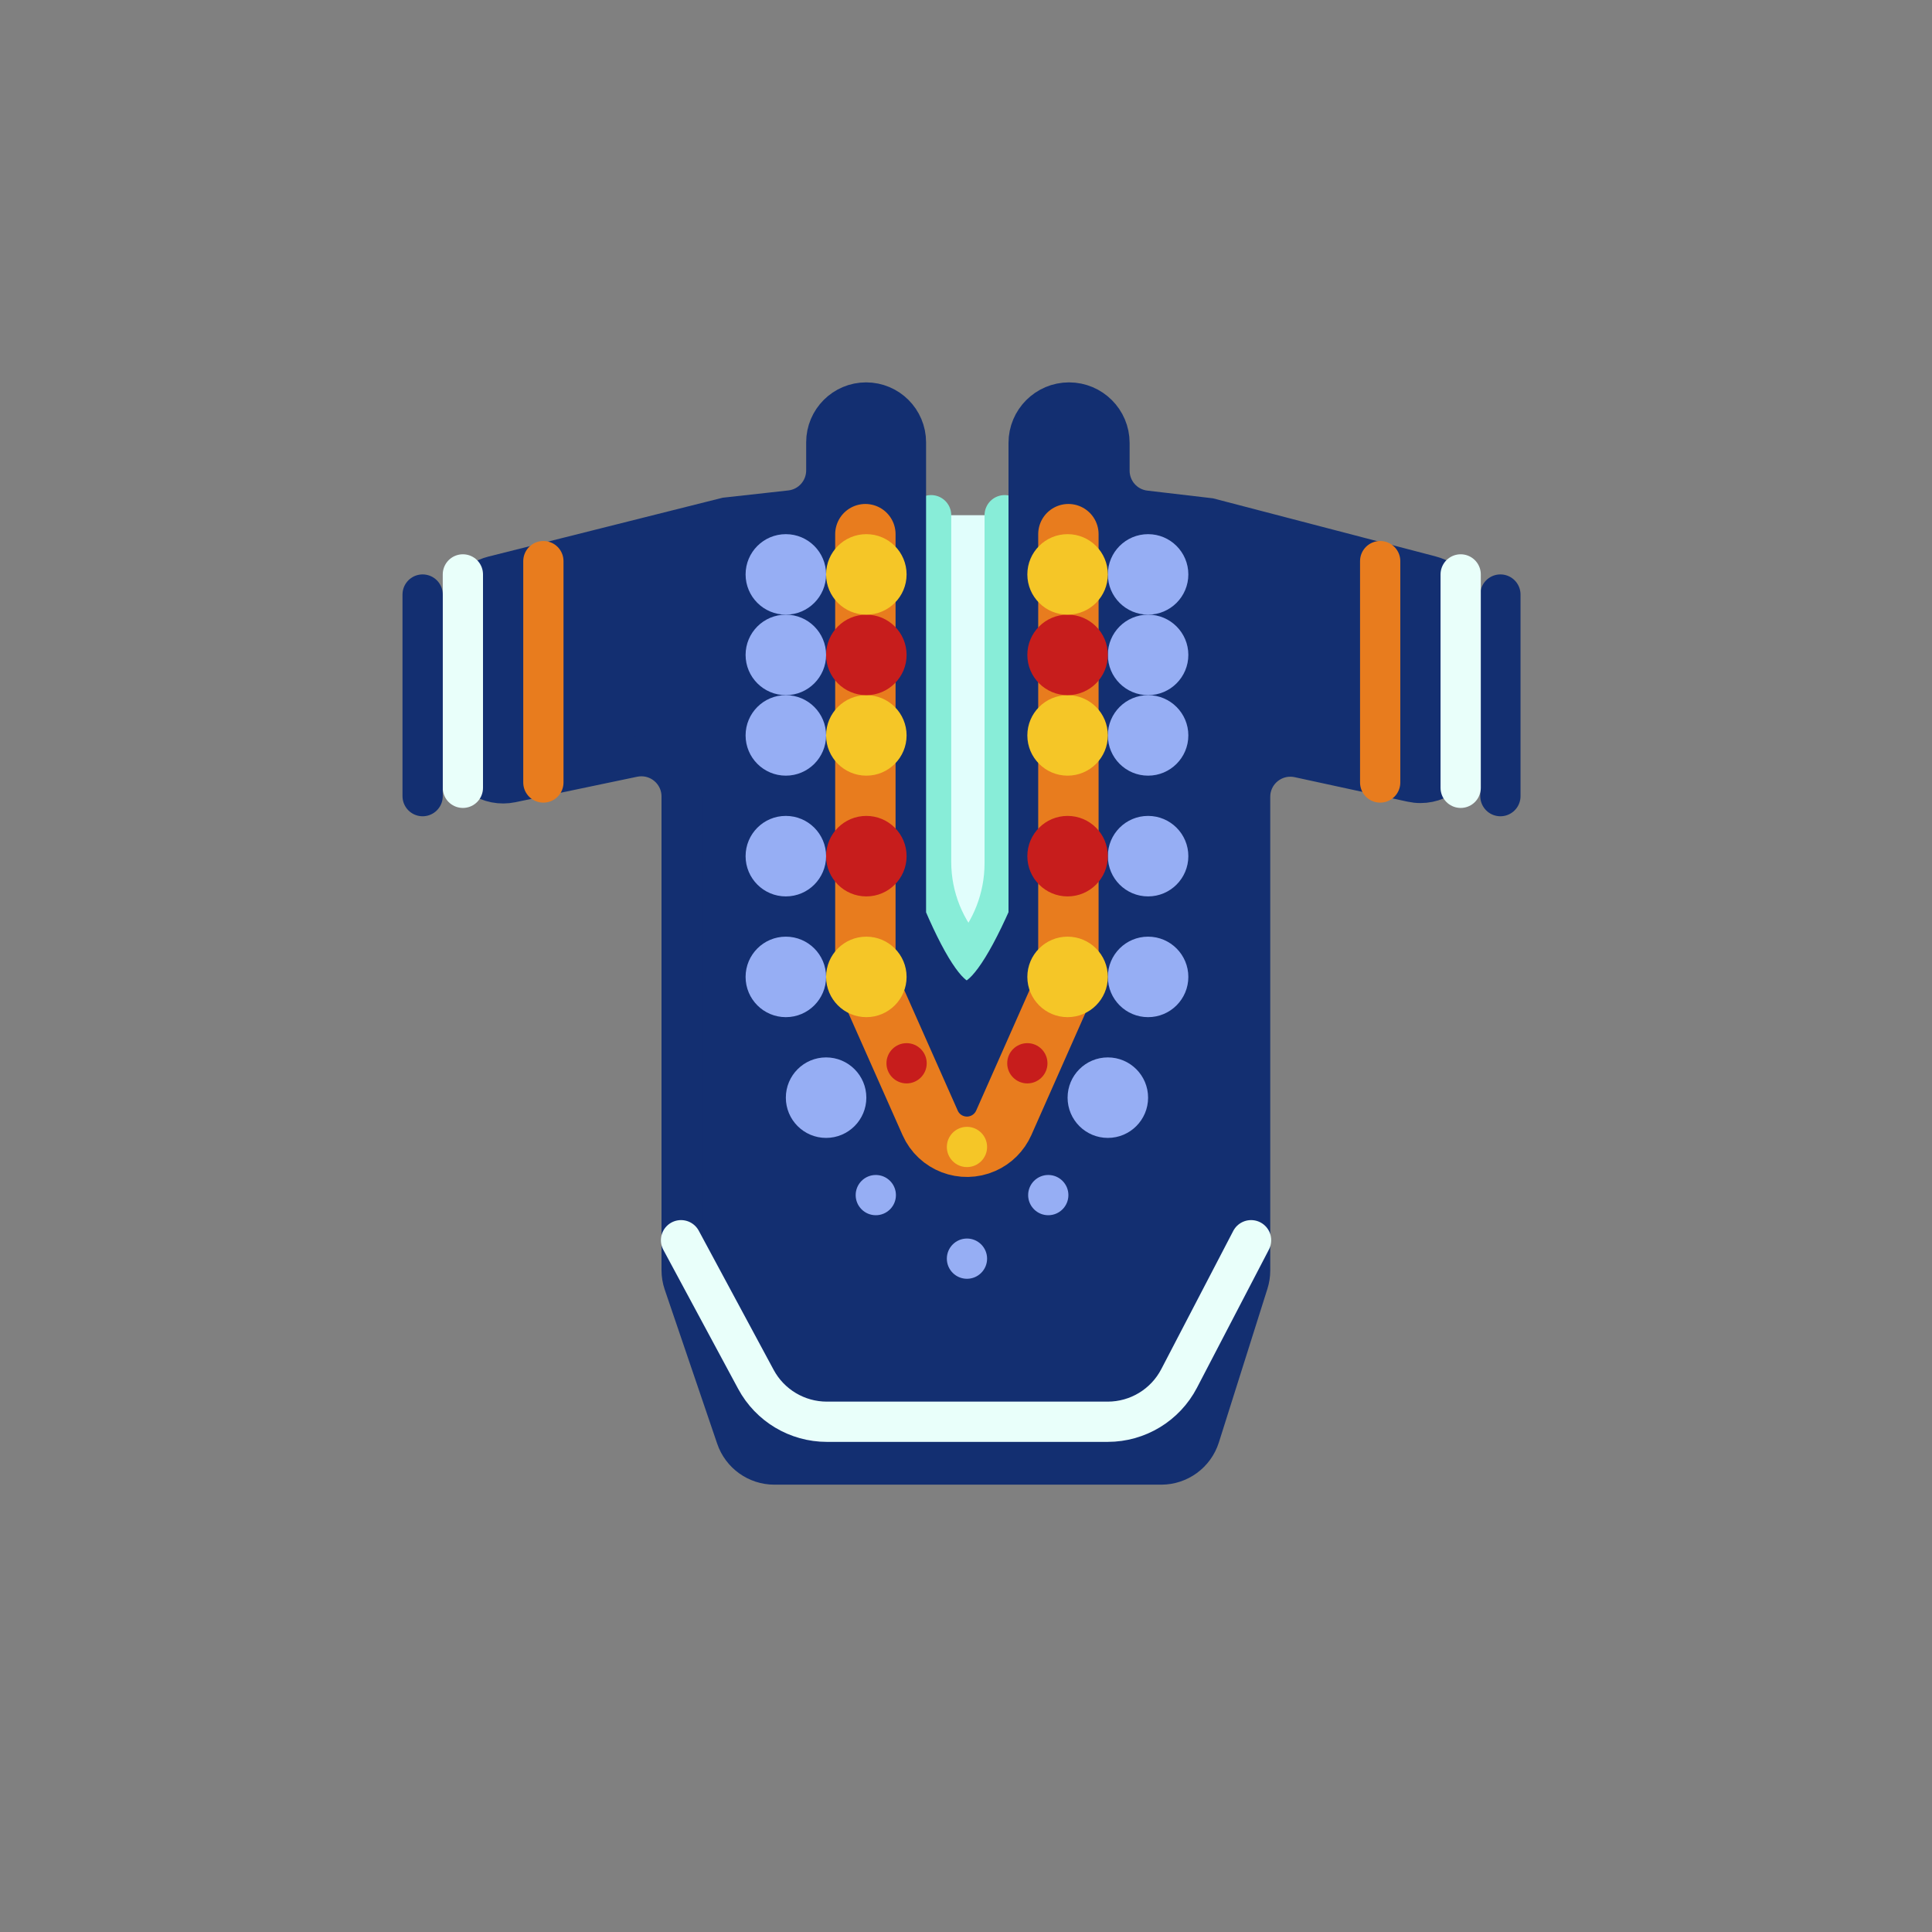 <?xml version="1.0" encoding="UTF-8"?>
<svg width="48px" height="48px" viewBox="0 0 48 48" version="1.1" xmlns="http://www.w3.org/2000/svg" xmlns:xlink="http://www.w3.org/1999/xlink">
    <rect x="0" y="0" width="48" height="48" fill="#808080" stroke="none"/>
    <!-- Generator: Sketch 59 (86127) - https://sketch.com -->
    <title>47_Top_Dashiki</title>
    <desc>Created with Sketch.</desc>
    <g id="SVGs" stroke="none" stroke-width="1" fill="none" fill-rule="evenodd">
        <g id="Slices" transform="translate(-1137, -176)"></g>
        <g id="Group-182" transform="translate(10, 10)">
            <polygon id="Path-484" fill="#E1FEFC" points="13.133 2.8 14.961 2.8 14.961 13.753 13.133 13.753"></polygon>
            <path d="M13.133,2.8 L13.133,11.413 C13.133,12.285 13.469,13.123 14.071,13.753 L14.071,13.753 L14.071,13.753 C14.644,13.121 14.961,12.299 14.961,11.446 L14.961,2.8 L14.961,2.8" id="Path-481" stroke="#88EDD8" stroke-linecap="round"></path>
            <path d="M2.256,4.313 L8.043,2.859 L8.043,2.859 L9.639,2.682 C10.146,2.626 10.529,2.197 10.529,1.688 L10.529,0.99 C10.529,0.443 10.972,-1.67595645e-15 11.518,-1.77635684e-15 C12.065,-1.87675723e-15 12.508,0.443 12.508,0.99 L12.508,12.771 L12.508,12.771 C13.107,14.171 13.61,14.871 14.016,14.871 C14.423,14.871 14.936,14.171 15.556,12.771 L15.556,1.004 C15.556,0.45 16.006,-1.67447032e-15 16.56,-1.77635684e-15 C17.115,-2.86348967e-15 17.565,0.45 17.565,1.004 L17.565,1.693 C17.565,2.201 17.945,2.628 18.449,2.686 L20.042,2.873 L20.042,2.873 L25.543,4.308 C25.983,4.422 26.29,4.82 26.29,5.275 L26.29,8.452 C26.29,9.004 25.843,9.452 25.29,9.452 C25.219,9.452 25.148,9.444 25.078,9.429 L22.271,8.82 C21.731,8.703 21.199,9.045 21.081,9.585 C21.066,9.655 21.059,9.726 21.059,9.797 L21.059,21.567 C21.059,21.669 21.043,21.771 21.012,21.869 L19.805,25.688 C19.673,26.103 19.287,26.386 18.851,26.386 L9.239,26.386 C8.811,26.386 8.43,26.114 8.292,25.708 L6.988,21.878 C6.953,21.774 6.935,21.666 6.935,21.556 L6.935,9.787 C6.935,9.235 6.487,8.787 5.935,8.787 C5.866,8.787 5.798,8.794 5.73,8.808 L2.705,9.441 C2.164,9.554 1.634,9.207 1.521,8.666 C1.507,8.599 1.5,8.53 1.5,8.462 L1.5,5.282 C1.5,4.824 1.812,4.424 2.256,4.313 Z" id="Path-480" stroke="#132F71" fill="#132F71"></path>
            <circle id="Oval" fill="#96AEF4" cx="9.524" cy="4.271" r="1"></circle>
            <circle id="Oval" fill="#96AEF4" cx="9.524" cy="6.271" r="1"></circle>
            <circle id="Oval" fill="#96AEF4" cx="9.524" cy="8.271" r="1"></circle>
            <circle id="Oval" fill="#96AEF4" cx="9.524" cy="11.271" r="1"></circle>
            <circle id="Oval" fill="#96AEF4" cx="9.524" cy="14.271" r="1"></circle>
            <circle id="Oval" fill="#96AEF4" cx="18.524" cy="14.271" r="1"></circle>
            <circle id="Oval" fill="#96AEF4" cx="18.524" cy="11.271" r="1"></circle>
            <circle id="Oval" fill="#96AEF4" cx="18.524" cy="8.271" r="1"></circle>
            <circle id="Oval" fill="#96AEF4" cx="18.524" cy="6.271" r="1"></circle>
            <circle id="Oval" fill="#96AEF4" cx="18.524" cy="4.271" r="1"></circle>
            <circle id="Oval" fill="#96AEF4" cx="10.524" cy="17.271" r="1"></circle>
            <circle id="Oval" fill="#96AEF4" cx="17.524" cy="17.271" r="1"></circle>
            <path d="M11.759,20.192 C12.035,20.192 12.259,19.968 12.259,19.692 C12.259,19.416 12.035,19.192 11.759,19.192 C11.483,19.192 11.259,19.416 11.259,19.692 C11.259,19.968 11.483,20.192 11.759,20.192 Z" id="Oval" fill="#96AEF4"></path>
            <path d="M16.044,20.192 C16.32,20.192 16.544,19.968 16.544,19.692 C16.544,19.416 16.32,19.192 16.044,19.192 C15.768,19.192 15.544,19.416 15.544,19.692 C15.544,19.968 15.768,20.192 16.044,20.192 Z" id="Oval" fill="#96AEF4"></path>
            <path d="M14.024,21.771 C14.3,21.771 14.524,21.547 14.524,21.271 C14.524,20.995 14.3,20.771 14.024,20.771 C13.748,20.771 13.524,20.995 13.524,21.271 C13.524,21.547 13.748,21.771 14.024,21.771 Z" id="Oval" fill="#96AEF4"></path>
            <path d="M6.92,20.813 L8.781,24.271 C9.13,24.919 9.807,25.323 10.542,25.323 L17.521,25.323 C18.267,25.323 18.951,24.908 19.295,24.247 L21.083,20.813 L21.083,20.813" id="Path-482" stroke="#E9FFFA" stroke-linecap="round" stroke-linejoin="round"></path>
            <line x1="1.5" y1="4.271" x2="1.5" y2="9.573" id="Path-483" stroke="#E9FFFA" stroke-linecap="round"></line>
            <line x1="0.5" y1="4.771" x2="0.5" y2="9.78" id="Path-483" stroke="#132F71" stroke-linecap="round"></line>
            <line x1="27.277" y1="4.771" x2="27.277" y2="9.78" id="Path-483" stroke="#132F71" stroke-linecap="round"></line>
            <line x1="3.5" y1="3.941" x2="3.5" y2="9.441" id="Path-483" stroke="#E87C1E" stroke-linecap="round"></line>
            <path d="M11.5,3.271 L11.5,14.271 L13.109,17.897 C13.333,18.402 13.924,18.629 14.429,18.405 C14.656,18.305 14.837,18.123 14.938,17.897 L16.544,14.271 L16.544,14.271 L16.544,3.271" id="Path-483" stroke="#E87C1E" stroke-width="1.5" stroke-linecap="round" stroke-linejoin="round"></path>
            <circle id="Oval" fill="#F5C627" cx="11.524" cy="8.271" r="1"></circle>
            <circle id="Oval" fill="#C71D1C" cx="11.524" cy="11.271" r="1"></circle>
            <circle id="Oval" fill="#F5C627" cx="11.524" cy="14.271" r="1"></circle>
            <path d="M12.524,16.917 C12.8,16.917 13.024,16.693 13.024,16.417 C13.024,16.141 12.8,15.917 12.524,15.917 C12.248,15.917 12.024,16.141 12.024,16.417 C12.024,16.693 12.248,16.917 12.524,16.917 Z" id="Oval" fill="#C71D1C"></path>
            <path d="M15.524,16.917 C15.8,16.917 16.024,16.693 16.024,16.417 C16.024,16.141 15.8,15.917 15.524,15.917 C15.248,15.917 15.024,16.141 15.024,16.417 C15.024,16.693 15.248,16.917 15.524,16.917 Z" id="Oval" fill="#C71D1C"></path>
            <path d="M14.024,18.996 C14.3,18.996 14.524,18.772 14.524,18.496 C14.524,18.22 14.3,17.996 14.024,17.996 C13.748,17.996 13.524,18.22 13.524,18.496 C13.524,18.772 13.748,18.996 14.024,18.996 Z" id="Oval" fill="#F5C627"></path>
            <circle id="Oval" fill="#C71D1C" cx="11.524" cy="6.271" r="1"></circle>
            <circle id="Oval" fill="#F5C627" cx="11.524" cy="4.271" r="1"></circle>
            <circle id="Oval" fill="#F5C627" cx="16.524" cy="8.271" r="1"></circle>
            <circle id="Oval" fill="#C71D1C" cx="16.524" cy="11.271" r="1"></circle>
            <circle id="Oval" fill="#F5C627" cx="16.524" cy="14.271" r="1"></circle>
            <circle id="Oval" fill="#C71D1C" cx="16.524" cy="6.271" r="1"></circle>
            <circle id="Oval" fill="#F5C627" cx="16.524" cy="4.271" r="1"></circle>
            <line x1="26.29" y1="4.271" x2="26.29" y2="9.573" id="Path-483" stroke="#E9FFFA" stroke-linecap="round"></line>
            <line x1="24.29" y1="3.941" x2="24.29" y2="9.441" id="Path-483" stroke="#E87C1E" stroke-linecap="round"></line>
        </g>
    </g>
</svg>